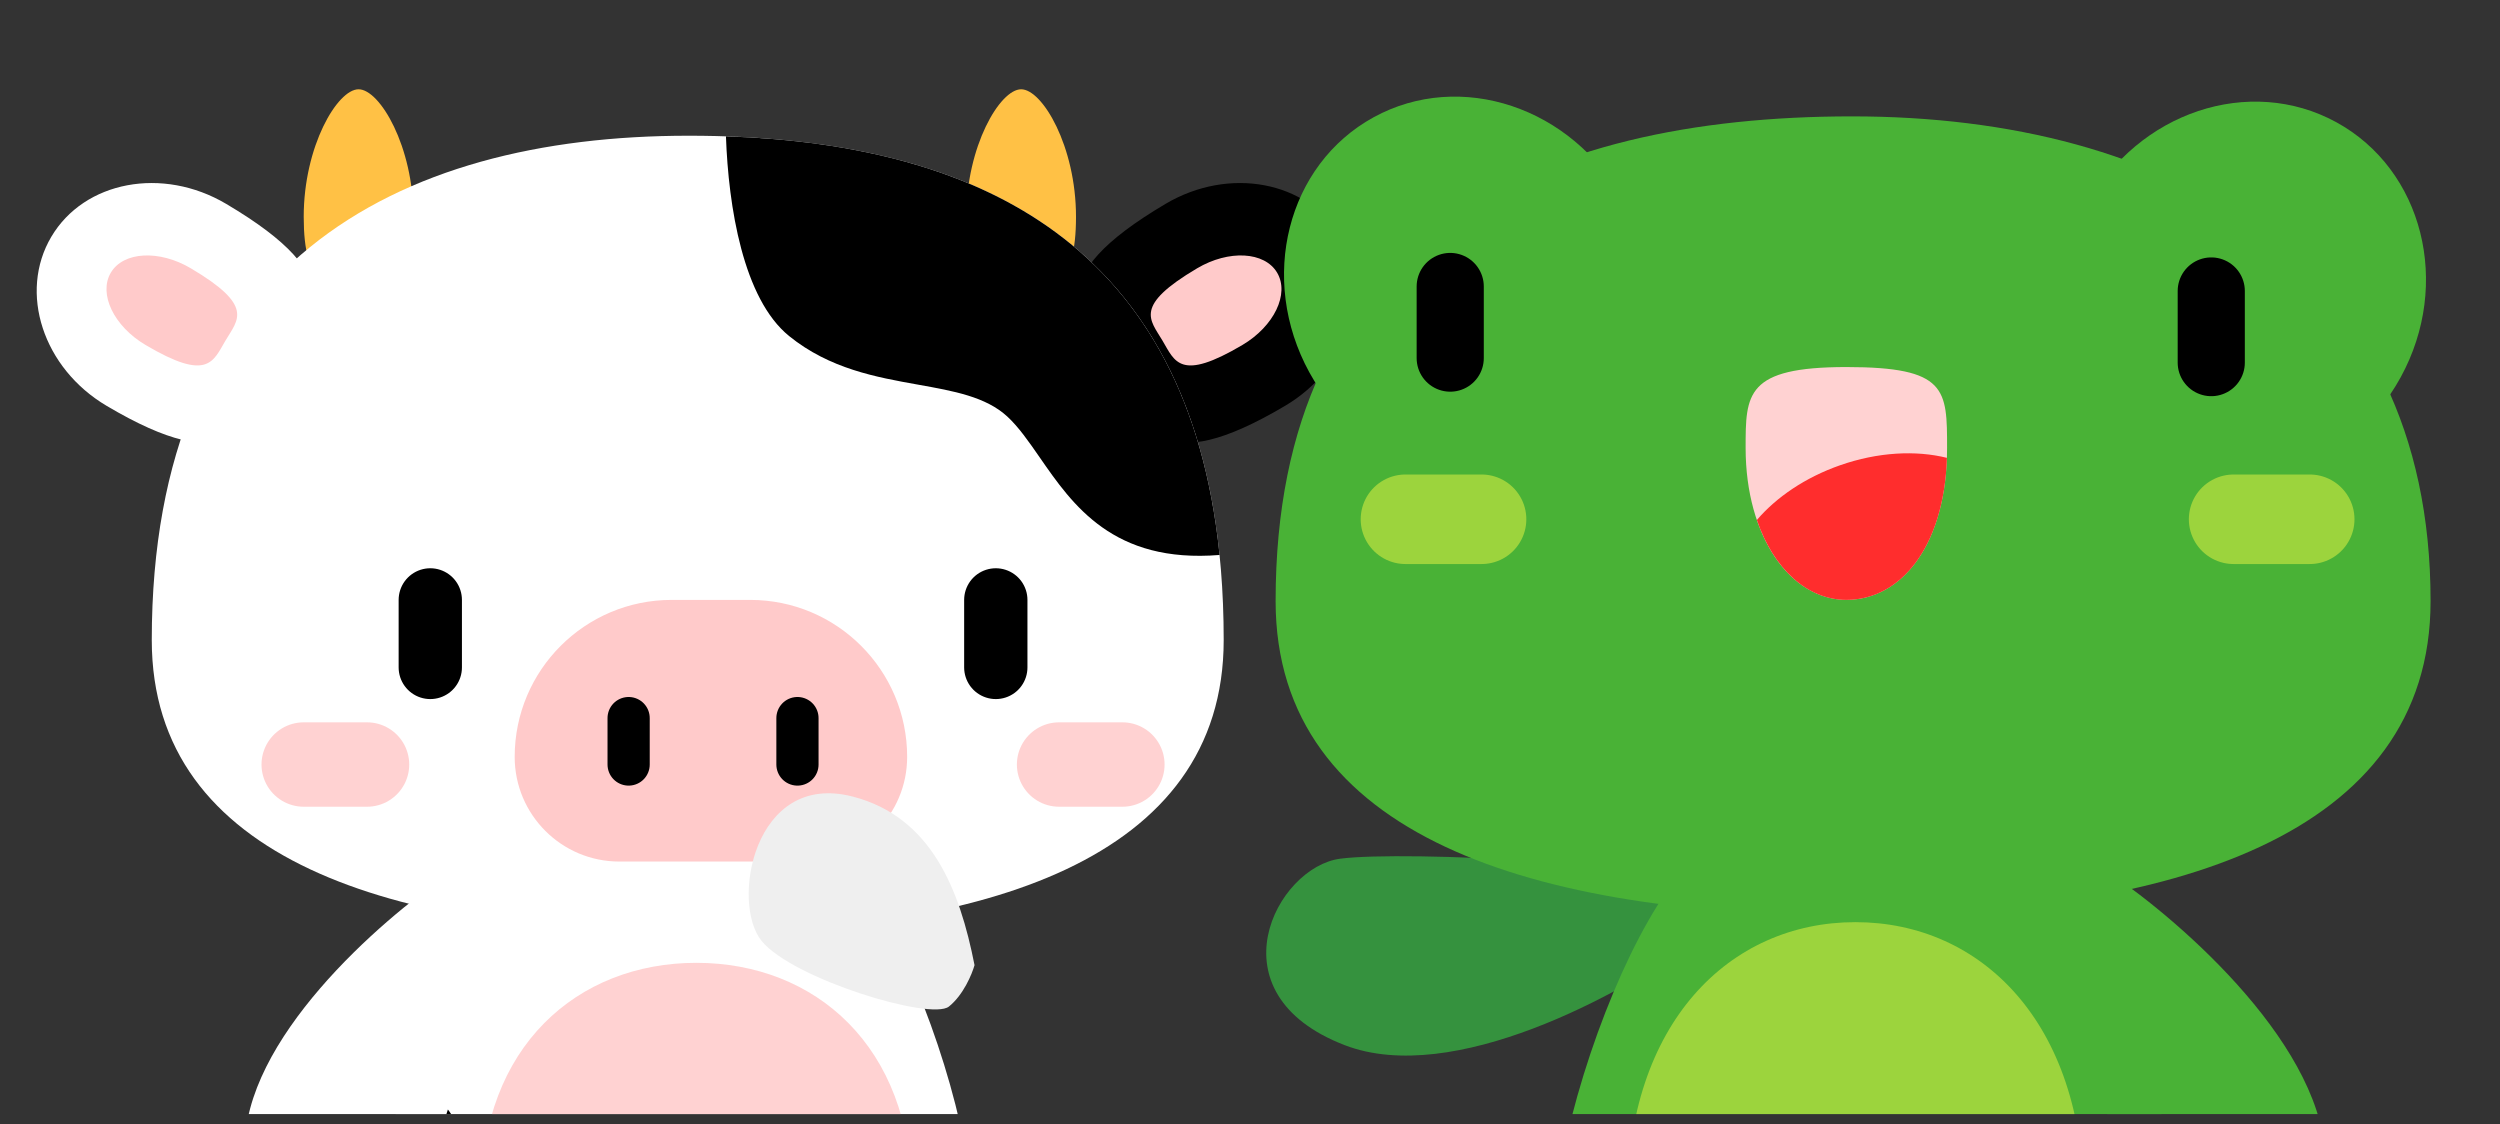 <svg width="229" height="103" viewBox="0 0 229 103" fill="none" xmlns="http://www.w3.org/2000/svg">
<rect x="0" y="0" width="229" height="103" fill="#333333" stroke="none"/>
<g clip-path="url(#clip0_3002_264)">
<path d="M20.714 18.673C32.417 25.598 28.802 29.051 25.778 34.16C22.755 39.269 21.23 43.959 9.765 37.174C3.945 33.73 1.678 26.796 4.701 21.687C7.725 16.578 14.894 15.228 20.714 18.673Z" fill="white"/>
<path d="M37.871 19.858C37.871 26.308 35.621 26.346 32.846 26.346C30.07 26.346 27.82 26.308 27.82 19.858C27.82 13.407 30.9 8.178 32.846 8.178C34.791 8.178 37.871 13.407 37.871 19.858Z" fill="#FFC145"/>
<path d="M98.562 19.858C98.562 26.308 96.312 26.346 93.537 26.346C90.762 26.346 88.512 26.308 88.512 19.858C88.512 13.407 91.592 8.178 93.537 8.178C95.482 8.178 98.562 13.407 98.562 19.858Z" fill="#FFC145"/>
<path d="M106.766 18.673C95.063 25.598 98.679 29.051 101.702 34.16C104.726 39.269 106.25 43.959 117.715 37.174C123.536 33.73 125.803 26.796 122.779 21.687C119.756 16.578 112.586 15.228 106.766 18.673Z" fill="black"/>
<path d="M109.656 24.577C103.823 28.029 105.333 29.257 106.48 31.195C107.628 33.134 108.096 34.978 113.81 31.597C116.711 29.88 118.133 26.917 116.985 24.978C115.838 23.04 112.557 22.86 109.656 24.577Z" fill="#FFCACA"/>
<path d="M17.481 24.577C23.314 28.029 21.804 29.257 20.656 31.195C19.509 33.134 19.041 34.978 13.327 31.597C10.426 29.88 9.004 26.917 10.151 24.978C11.299 23.04 14.58 22.86 17.481 24.577Z" fill="#FFCACA"/>
<path d="M86.382 121.898C94.671 116.387 83.466 82.005 75.371 77.675C67.275 73.344 54.108 74 48.326 77.675C42.543 81.349 28.253 116.256 36.542 121.898C44.83 127.541 78.094 127.41 86.382 121.898Z" fill="white"/>
<path fill-rule="evenodd" clip-rule="evenodd" d="M64.235 126.04C64.3 124.005 64.233 119.857 62.818 117.382C60.553 113.42 53.154 110.811 53.154 110.811C50.19 110.36 43.799 108.221 41.944 103.273C41.153 101.165 39.33 99.754 37.223 98.834C33.916 108.792 32.364 119.054 36.538 121.895C41.052 124.968 52.974 126.329 64.235 126.04Z" fill="black"/>
<path d="M22.427 105.289C22.256 95.3 34.784 84.321 41.069 80.08C41.926 80.08 43.984 80.41 45.355 81.729C47.069 83.378 39.998 106.231 37.427 111.179C34.855 116.126 22.642 117.776 22.427 105.289Z" fill="white"/>
<path d="M83.5 109.424C83.5 119.736 74.673 122.213 63.785 122.213C52.897 122.213 44.07 119.736 44.07 109.424C44.07 95.868 52.897 88.195 63.785 88.195C74.673 88.195 83.5 95.868 83.5 109.424Z" fill="#FFD2D2"/>
<path d="M63.594 82.978C63.673 82.979 63.752 82.968 63.825 82.948C63.899 82.927 63.966 82.896 64.022 82.858L66.707 80.981C66.805 80.901 66.857 80.799 66.851 80.694C66.845 80.589 66.782 80.489 66.675 80.415C66.567 80.341 66.423 80.297 66.272 80.293C66.12 80.289 65.971 80.325 65.856 80.393L63.166 82.249C63.109 82.287 63.064 82.334 63.033 82.385C63.003 82.435 62.987 82.49 62.987 82.545C62.987 82.6 63.003 82.654 63.033 82.705C63.064 82.756 63.109 82.802 63.166 82.841C63.22 82.882 63.286 82.916 63.359 82.94C63.433 82.963 63.513 82.977 63.594 82.978Z" fill="#FF8D8D"/>
<path d="M66.25 82.978C66.328 82.979 66.406 82.968 66.479 82.948C66.552 82.927 66.619 82.896 66.674 82.858C66.731 82.819 66.775 82.773 66.805 82.722C66.836 82.672 66.852 82.617 66.852 82.562C66.852 82.508 66.836 82.453 66.805 82.403C66.775 82.352 66.731 82.306 66.674 82.267L64.011 80.416C63.955 80.377 63.889 80.346 63.816 80.325C63.743 80.304 63.665 80.293 63.586 80.293C63.507 80.293 63.429 80.304 63.356 80.325C63.283 80.346 63.217 80.377 63.161 80.416C63.05 80.494 62.987 80.599 62.987 80.709C62.987 80.819 63.05 80.925 63.161 81.003L65.831 82.858C65.942 82.935 66.093 82.978 66.25 82.978Z" fill="#FF8D8D"/>
<path d="M112.09 58.627C112.09 78.802 89.967 85.493 63.078 85.493C36.189 85.493 13.902 78.802 13.902 58.627C13.902 24.226 36.189 12.432 63.078 12.432C89.967 12.432 112.09 22.588 112.09 58.627Z" fill="white"/>
<path fill-rule="evenodd" clip-rule="evenodd" d="M66.497 12.488C66.723 18.926 68.067 27.37 72.286 30.784C75.995 33.787 80.276 34.552 84.101 35.235C87.37 35.819 90.307 36.344 92.269 38.155C93.312 39.118 94.237 40.454 95.239 41.9C98.257 46.259 101.973 51.626 111.713 50.835C108.832 22.475 89.802 13.278 66.497 12.488Z" fill="black"/>
<path d="M39.414 54.951V61.136" stroke="black" stroke-width="5.798" stroke-linecap="round"/>
<path d="M91.215 54.951V61.136" stroke="black" stroke-width="5.798" stroke-linecap="round"/>
<path d="M47.145 69.331C47.145 61.389 53.583 54.951 61.525 54.951H68.715C76.657 54.951 83.095 61.389 83.095 69.331C83.095 74.626 78.803 78.918 73.508 78.918H56.731C51.437 78.918 47.145 74.626 47.145 69.331Z" fill="#FFCACA"/>
<path d="M57.582 65.777V70.03" stroke="black" stroke-width="3.866" stroke-linecap="round"/>
<path d="M73.047 65.777L73.047 70.03" stroke="black" stroke-width="3.866" stroke-linecap="round"/>
<path d="M27.82 70.031H33.619" stroke="#FFD2D2" stroke-width="7.731" stroke-linecap="round"/>
<path d="M97.012 70.031H102.81" stroke="#FFD2D2" stroke-width="7.731" stroke-linecap="round"/>
<path d="M78.075 72.957C85.317 74.814 87.912 81.498 89.267 88.408C89.035 89.233 88.241 91.146 86.92 92.2C85.268 93.516 72.644 89.682 69.775 86.205C66.907 82.728 69.022 70.636 78.075 72.957Z" fill="#EFEFEF"/>
</g>
<g clip-path="url(#clip1_3002_264)">
<ellipse cx="16.391" cy="17.663" rx="16.391" ry="17.663" transform="matrix(-0.877 -0.48 -0.48 0.877 228.383 19.064)" fill="#49B236"/>
<ellipse cx="134.311" cy="26.232" rx="16.391" ry="17.663" transform="rotate(-28.69 134.311 26.232)" fill="#49B236"/>
<path d="M123.196 95.744C133.092 99.539 148.58 91.033 155.087 86.306C155.398 85.452 155.816 83.282 154.998 81.436C153.976 79.129 128.631 77.888 122.766 78.656C116.902 79.424 110.827 91.001 123.196 95.744Z" fill="#35923E"/>
<path d="M145.162 124.319C136.37 118.473 148.255 82.002 156.842 77.408C165.43 72.815 179.397 73.511 185.531 77.408C191.665 81.306 206.823 118.333 198.031 124.319C189.239 130.305 153.954 130.166 145.162 124.319Z" fill="#49B236"/>
<path d="M213.006 106.702C213.188 96.105 199.899 84.459 193.231 79.961C192.322 79.961 190.14 80.311 188.685 81.71C186.867 83.46 194.368 107.701 197.095 112.95C199.823 118.198 212.779 119.947 213.006 106.702Z" fill="#49B236"/>
<path d="M149.041 110.059C149.041 122.489 158.404 125.474 169.954 125.474C181.504 125.474 190.867 122.489 190.867 110.059C190.867 93.718 181.504 84.469 169.954 84.469C158.404 84.469 149.041 93.718 149.041 110.059Z" fill="#9CD43D"/>
<path d="M169.268 80.195C169.183 80.195 169.1 80.185 169.022 80.163C168.944 80.142 168.873 80.11 168.813 80.071L165.963 78.138C165.858 78.056 165.803 77.951 165.809 77.843C165.815 77.734 165.882 77.632 165.996 77.555C166.11 77.479 166.263 77.434 166.424 77.43C166.586 77.426 166.743 77.463 166.866 77.533L169.722 79.444C169.782 79.484 169.83 79.531 169.863 79.583C169.895 79.636 169.912 79.692 169.912 79.749C169.912 79.805 169.895 79.861 169.863 79.914C169.83 79.966 169.782 80.013 169.722 80.053C169.665 80.096 169.595 80.131 169.517 80.155C169.438 80.18 169.354 80.193 169.268 80.195Z" fill="#49B236"/>
<path d="M166.448 80.195C166.364 80.195 166.281 80.185 166.204 80.163C166.126 80.142 166.056 80.111 165.997 80.071C165.937 80.031 165.89 79.984 165.857 79.931C165.825 79.879 165.809 79.823 165.809 79.767C165.809 79.71 165.825 79.654 165.857 79.602C165.89 79.55 165.937 79.502 165.997 79.463L168.825 77.556C168.884 77.516 168.954 77.484 169.031 77.463C169.109 77.441 169.192 77.43 169.276 77.43C169.36 77.43 169.443 77.441 169.52 77.463C169.598 77.484 169.668 77.516 169.727 77.556C169.845 77.637 169.912 77.745 169.912 77.858C169.912 77.972 169.845 78.08 169.727 78.16L166.893 80.071C166.774 80.15 166.615 80.195 166.448 80.195Z" fill="#49B236"/>
<path d="M116.846 55.056C116.846 76.683 140.684 83.855 169.656 83.855C198.628 83.855 222.641 76.683 222.641 55.056C222.641 23.987 198.628 10.66 169.656 10.66C140.684 10.66 116.846 21.527 116.846 55.056Z" fill="#49B236"/>
<path d="M202.551 26.654V33.215" stroke="black" stroke-width="6.151" stroke-linecap="round"/>
<path d="M132.84 26.242V32.803" stroke="black" stroke-width="6.151" stroke-linecap="round"/>
<path d="M211.57 47.565H204.599" stroke="#9CD43D" stroke-width="8.201" stroke-linecap="round"/>
<path d="M135.711 47.565H128.74" stroke="#9CD43D" stroke-width="8.201" stroke-linecap="round"/>
<path d="M159.899 41.026C159.899 36.099 159.899 33.622 169.125 33.622C178.352 33.622 178.352 35.659 178.352 41.026C178.352 49.82 174.221 54.945 169.125 54.945C164.03 54.945 159.899 49.205 159.899 41.026Z" fill="#FFD2D2"/>
<path fill-rule="evenodd" clip-rule="evenodd" d="M178.34 41.94C178.065 50.176 174.046 54.949 169.129 54.949C165.559 54.949 162.463 52.131 160.929 47.631C162.713 45.547 165.353 43.739 168.542 42.621C172.02 41.402 175.502 41.231 178.34 41.94Z" fill="#FF2D2D"/>
</g>
<defs>
<clipPath id="clip0_3002_264">
<rect width="121.732" height="100.439" fill="white" transform="translate(0 1.607)"/>
</clipPath>
<clipPath id="clip1_3002_264">
<rect width="115.304" height="102.046" fill="white" transform="matrix(-1 0 0 1 229 0)"/>
</clipPath>
</defs>
</svg>
